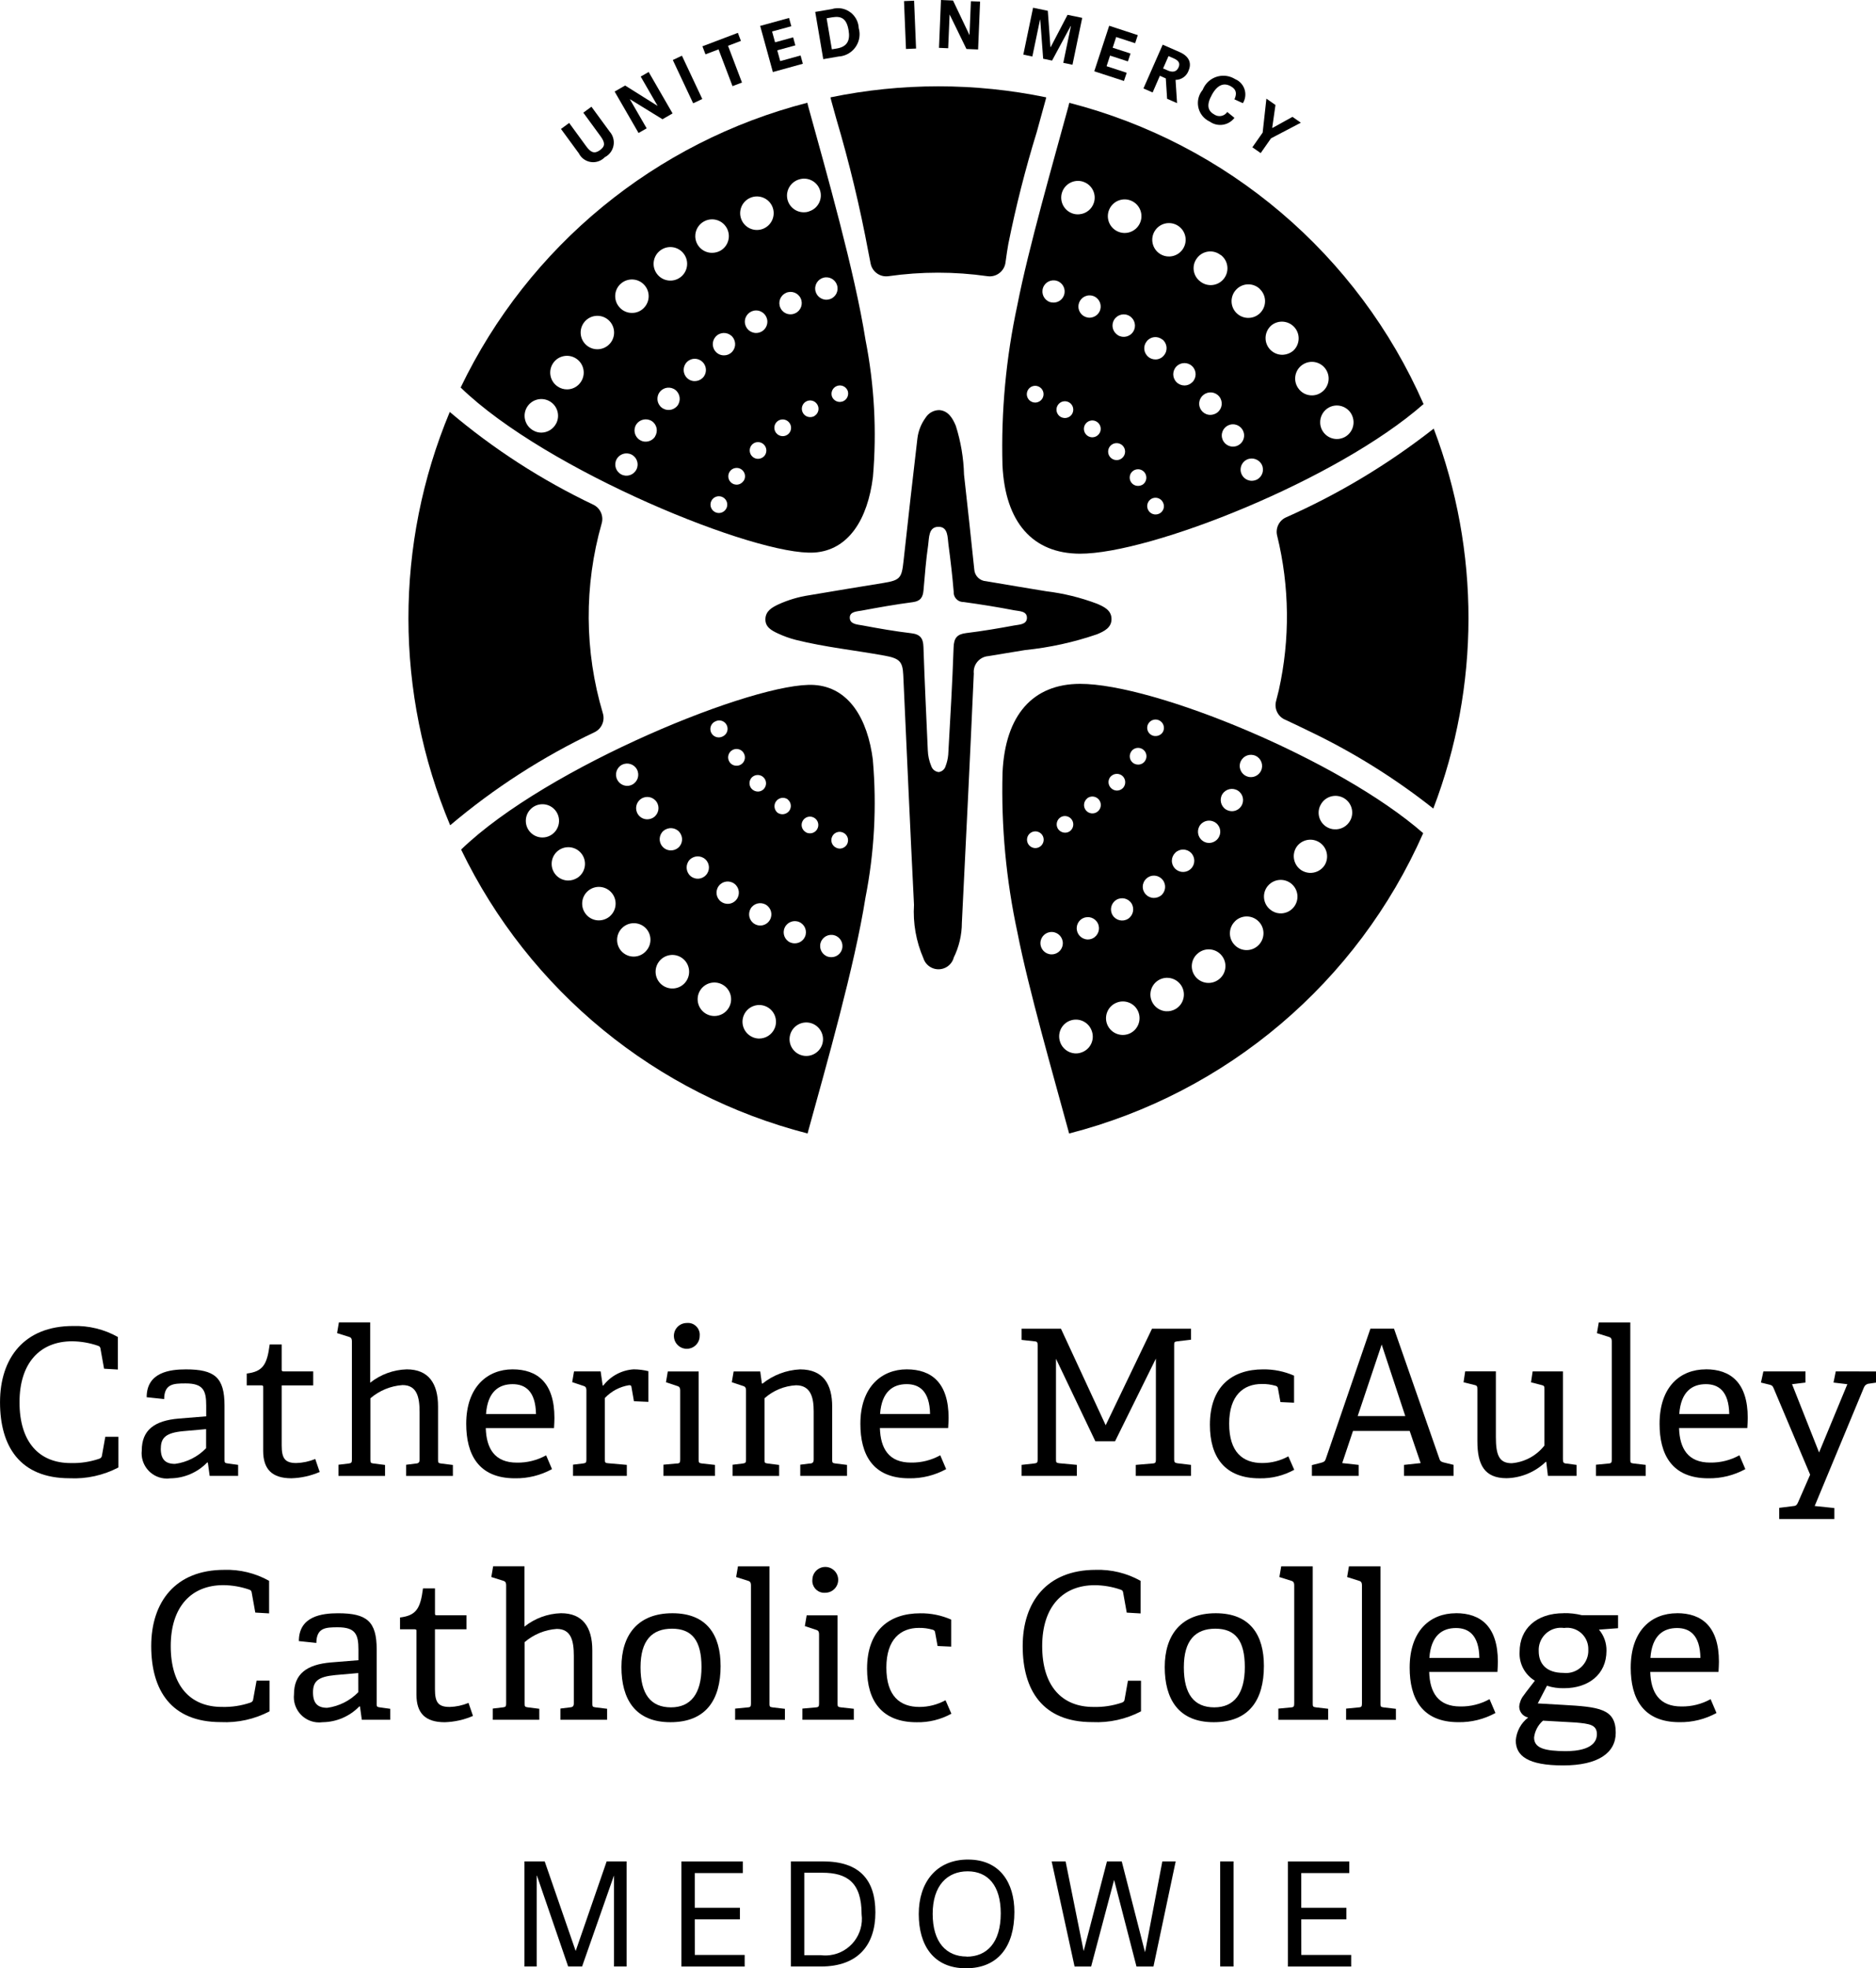 <?xml version="1.0" encoding="UTF-8"?><svg id="Layer_2" xmlns="http://www.w3.org/2000/svg" xmlns:xlink="http://www.w3.org/1999/xlink" viewBox="0 0 827.58 868.09"><defs><clipPath id="clippath"><rect width="827.58" height="868.09" style="fill:none;"/></clipPath></defs><g id="Layer_1-2"><g style="clip-path:url(#clippath);"><g id="Group_776"><path id="Path_1579" d="m471.38,46.72c-6.58,24.18-17.8,63.2-22.58,87.82-5,23.18-7.21,46.87-6.57,70.57,1.16,25.37,13.42,39.03,34.16,39.09,30.91.08,113.39-32.42,151.6-66-28.93-65.93-86.55-114.91-156.28-132.85-.11.45-.2.87-.35,1.39m-11.32,128.59c-.59,1.35-1.93,2.22-3.4,2.22-.49,0-.98-.1-1.42-.3-1.88-.79-2.76-2.96-1.96-4.84.79-1.88,2.96-2.76,4.84-1.96,1.88.79,2.76,2.96,1.96,4.84,0,.01-.01.03-.02.04m3.05-42.14c-2.54-.93-3.86-3.73-2.96-6.28.9-2.55,3.7-3.89,6.26-2.99s3.89,3.7,2.99,6.26c-.68,1.94-2.5,3.24-4.55,3.27-.59,0-1.17-.08-1.74-.25m9.84,49.39c-.68,1.11-1.9,1.78-3.2,1.77-.68-.02-1.34-.2-1.92-.54-1.74-1.08-2.28-3.36-1.2-5.1,1.08-1.74,3.36-2.28,5.1-1.2,1.73,1.07,2.27,3.33,1.22,5.07m11.81,8.9c-.7.86-1.75,1.36-2.85,1.38-.86,0-1.69-.3-2.36-.84-1.59-1.29-1.84-3.63-.55-5.22,1.29-1.59,3.63-1.84,5.22-.55,1.59,1.29,1.84,3.63.55,5.22,0,0,0,0,0,.01m10.42,10.39c-.67.66-1.57,1.04-2.51,1.04-2.07.04-3.78-1.6-3.82-3.67-.04-2.07,1.6-3.78,3.67-3.82,2.07-.04,3.78,1.6,3.82,3.67.02,1.05-.4,2.06-1.16,2.78m-3.65-60.9c1.45-2.32,4.51-3.03,6.83-1.57,2.32,1.45,3.03,4.51,1.57,6.83-1.45,2.32-4.51,3.03-6.83,1.57-.01,0-.02-.01-.03-.02v-.05c-2.29-1.44-2.98-4.46-1.54-6.75,0,0,0,0,0,0m12.66,72.67c-.65.42-1.4.64-2.17.64-2.03,0-3.67-1.65-3.66-3.68,0-2.03,1.65-3.67,3.68-3.66,1.19,0,2.3.58,2.99,1.55,1.17,1.67.8,3.96-.84,5.17m7.29,12.81c-1.82.94-4.05.23-4.98-1.59-.93-1.8-.24-4,1.54-4.96,1.79-.94,4.01-.25,4.95,1.54,0,.01.01.02.02.04.97,1.75.33,3.95-1.42,4.92-.04.02-.07.04-.11.06m25.58-44.58c-.86.64-1.9,1.01-2.98,1.06-2.72.08-4.99-2.07-5.06-4.79-.04-1.59.68-3.1,1.94-4.06,2.14-1.7,5.24-1.34,6.94.8s1.34,5.24-.8,6.94h0m6.95,15.11c-2.72.07-4.98-2.07-5.06-4.79s2.07-4.98,4.79-5.06c2.72-.07,4.98,2.07,5.06,4.79.05,1.74-.83,3.38-2.31,4.3-.74.48-1.61.74-2.49.75m10.35,14.58c-.63.29-1.31.46-2,.49-2.72.1-5-2.02-5.1-4.74-.07-1.95,1.02-3.76,2.78-4.61,2.47-1.15,5.4-.12,6.61,2.32,1.16,2.45.13,5.39-2.32,6.57m41.97-28.65c1.83,3.64.37,8.07-3.26,9.91-.01,0-.03.01-.04.02-.87.42-1.8.67-2.76.75-4.08.27-7.6-2.82-7.87-6.9-.19-2.97,1.4-5.76,4.06-7.1,3.64-1.81,8.06-.32,9.88,3.32m-21.61-22.15c3.42-2.22,7.99-1.24,10.21,2.18,2.22,3.42,1.24,7.99-2.18,10.21-1.03.7-2.23,1.11-3.47,1.19-2.69.21-5.27-1.07-6.72-3.35-2.24-3.41-1.29-7.98,2.12-10.21.01,0,.02-.01.03-.02m-13.74-17.37c3.22-2.5,7.86-1.92,10.37,1.3,2.4,3.09,1.97,7.52-.97,10.09-1.2.95-2.65,1.53-4.17,1.65-4.06.3-7.59-2.75-7.89-6.81-.17-2.39.82-4.72,2.68-6.24m-15.6-15.73c2.81-2.93,7.46-3.03,10.39-.22.01.01.02.02.03.03v.05c2.93,2.81,3.02,7.46.21,10.39-.01.01-.02.02-.03.03-1.26,1.32-2.96,2.11-4.77,2.23-4.06.31-7.6-2.73-7.91-6.79-.16-2.12.6-4.2,2.08-5.72m-17.28-13.9c2.44-3.21,7.02-3.83,10.23-1.39.03.02.06.05.09.07l.04-.05c3.29,2.42,3.99,7.05,1.56,10.34-2.42,3.29-7.05,3.99-10.34,1.56-.09-.07-.18-.14-.27-.21-3.21-2.44-3.83-7.02-1.39-10.22.03-.03.05-.07.08-.1m-2.14,54.78c-.88.92-2.09,1.44-3.36,1.46-1.34.02-2.63-.5-3.58-1.44-1.93-1.92-1.95-5.04-.03-6.98,1.92-1.93,5.04-1.95,6.98-.03,1.93,1.92,1.95,5.04.03,6.98,0,0-.02.02-.03.03m-16.58-66.67c2.13-3.47,6.66-4.55,10.13-2.42,3.47,2.13,4.55,6.66,2.42,10.13-2.12,3.46-6.65,4.55-10.12,2.43-3.47-2.13-4.56-6.66-2.44-10.14m-3.51,48.63c1.63-2.1,4.66-2.48,6.76-.85.04.03.08.06.11.09l.05-.05c2.11,1.71,2.44,4.81.73,6.92,0,0-.01.02-.02.03-.89,1.15-2.25,1.84-3.7,1.86-1.17.02-2.32-.36-3.23-1.1h.05c-2.1-1.64-2.48-4.67-.85-6.77.03-.04.06-.08.09-.12m-16.47-58.3c1.71-3.71,6.11-5.34,9.83-3.62,3.71,1.71,5.34,6.11,3.62,9.83h0c-1.71,3.71-6.11,5.34-9.83,3.62-3.71-1.71-5.34-6.11-3.62-9.83m-4.34,45.11c-.82,1.65-2.48,2.71-4.32,2.77-2.72.05-4.96-2.11-5.01-4.83-.05-2.72,2.11-4.96,4.83-5.01.77-.01,1.53.15,2.22.48,2.45,1.19,3.47,4.14,2.28,6.59m-7.23-57.19c3.87,1.27,5.98,5.43,4.71,9.3-.93,2.83-3.47,4.83-6.44,5.05-.98.09-1.96-.02-2.89-.33-3.87-1.28-5.97-5.46-4.7-9.33,1.28-3.87,5.46-5.97,9.33-4.7"/><path id="Path_1580" d="m359.16,243.7c15.16-.98,23.62-14.68,25.92-33.29,1.75-20.24.64-40.63-3.28-60.57-4.72-29.91-17.27-73.95-25.31-103.11-.15-.53-.24-.96-.34-1.41-67.01,17.25-122.98,63.21-152.93,125.59,37.83,36.73,130.63,74.42,155.94,72.78m14.7-71.6c.8,1.88-.05,4.05-1.92,4.88-.47.19-.97.29-1.48.3-1.48-.02-2.81-.9-3.4-2.26-.73-1.91.22-4.04,2.13-4.77,1.81-.69,3.84.13,4.66,1.88m-4.63-46.44c.88,2.55-.47,5.33-3.01,6.21-.01,0-.03,0-.04.01-.48.17-.97.26-1.48.28-2.72.08-5-2.06-5.08-4.79-.08-2.72,2.06-5,4.79-5.08,2.17-.06,4.12,1.29,4.82,3.35m-16.9-46.47c3.85-1.33,8.06.72,9.38,4.58,1.33,3.85-.72,8.06-4.58,9.38-.13.05-.27.09-.41.13v.05c-.65.2-1.33.29-2.01.29-4.08.08-7.45-3.17-7.52-7.25-.06-3.26,2.03-6.18,5.13-7.17m-29.06,69.55c1.68,2.14,1.31,5.23-.82,6.91-.82.66-1.84,1.04-2.89,1.05-1.58.07-3.09-.63-4.05-1.88-1.68-2.15-1.3-5.25.84-6.93,2.15-1.68,5.25-1.3,6.93.84h0m-12.84-51c3.53-2.05,8.06-.85,10.11,2.69,2.05,3.53.85,8.06-2.69,10.11-1.08.6-2.29.93-3.52.96-4.07.13-7.47-3.07-7.6-7.14-.08-2.72,1.34-5.26,3.69-6.62m-65.05,89.01c-1.24,2.42-3.7,3.98-6.42,4.05-1.23.03-2.44-.26-3.51-.86-3.63-1.87-5.05-6.32-3.19-9.94,1.87-3.63,6.32-5.05,9.94-3.19,3.63,1.87,5.05,6.32,3.19,9.94,0,0,0,0,0,.01m10.87-18.31c-1.33,2.02-3.57,3.25-5.99,3.28-1.52.03-3.02-.42-4.27-1.29-3.38-2.28-4.27-6.87-1.99-10.26,2.28-3.38,6.87-4.27,10.26-1.99,3.38,2.28,4.27,6.87,2,10.25m12.88-16.98c-2.65,3.09-7.31,3.45-10.4.8-3.09-2.65-3.45-7.31-.8-10.4,2.64-3.08,7.28-3.45,10.38-.82,3.1,2.65,3.48,7.31.83,10.42,0,0,0,0,0,0m4.59-26.21c2.97-2.79,7.64-2.64,10.43.34,2.79,2.97,2.64,7.64-.34,10.43h0c-1.32,1.26-3.06,1.97-4.88,1.98-2.09.06-4.1-.78-5.52-2.32-2.8-2.94-2.69-7.59.25-10.4.02-.02.04-.04.06-.05m7.03,81.83c-1.21,2.44-4.16,3.43-6.6,2.22-2.43-1.21-3.43-4.16-2.22-6.6h0c1.23-2.42,4.17-3.41,6.61-2.22,2.43,1.2,3.43,4.14,2.23,6.57,0,.01-.01.02-.02.03m8.24-14.54c-.9,1.39-2.44,2.24-4.09,2.26-.97.04-1.92-.24-2.73-.78-2.29-1.46-2.96-4.51-1.5-6.8,0,0,0-.01.01-.02,1.5-2.25,4.51-2.91,6.81-1.49,2.28,1.47,2.93,4.51,1.46,6.78,0,.01-.01.02-.02.03h.06Zm9.78-13.48v-.05c-1.71,2.12-4.81,2.44-6.93.73-2.12-1.71-2.44-4.81-.73-6.93,1.7-2.11,4.79-2.44,6.91-.75,2.1,1.74,2.43,4.83.75,6.98m1.38-56.74c-3.27,2.45-7.9,1.78-10.35-1.49-2.45-3.27-1.78-7.9,1.49-10.35,3.27-2.45,7.9-1.78,10.35,1.49,0,0,.01.01.02.02,2.43,3.27,1.76,7.89-1.51,10.33m9.8,44.39c-.9.88-2.1,1.39-3.36,1.41-1.34.05-2.65-.48-3.58-1.44-1.91-1.94-1.9-5.07.03-6.99,1.9-1.9,4.97-1.9,6.87,0,.03.03.05.05.08.08,1.91,1.93,1.9,5.03-.03,6.94,0,0,0,0,0,0m10.42,57.61c-.64,1.21-1.89,1.97-3.25,1.97-.62,0-1.22-.16-1.77-.44-1.78-.97-2.45-3.18-1.52-4.98.96-1.81,3.2-2.5,5.01-1.54,1.81.96,2.5,3.2,1.54,5.01h0m7.53-12.07v-.04c-.69.98-1.81,1.57-3,1.57-2.04-.02-3.68-1.7-3.65-3.74.02-2.04,1.7-3.68,3.74-3.65.76,0,1.49.25,2.11.69,1.66,1.19,2.04,3.49.85,5.15,0,0,0,.01-.01.02m9.11-11c-.72.72-1.69,1.13-2.7,1.13-.94,0-1.84-.37-2.51-1.03-1.46-1.41-1.52-3.72-.14-5.21,1.4-1.47,3.73-1.52,5.2-.11,0,0,0,0,.01.01,1.46,1.41,1.52,3.73.14,5.21m-.89-55.13c-.75.47-1.61.72-2.49.75-2.74.08-5.03-2.08-5.11-4.82-.08-2.74,2.08-5.03,4.82-5.11,2.74-.08,5.03,2.08,5.11,4.82.05,1.76-.84,3.42-2.33,4.36m.75-45.32c-3.73,1.67-8.1,0-9.77-3.73-1.67-3.73,0-8.1,3.73-9.77,3.72-1.66,8.09,0,9.76,3.71,1.67,3.73,0,8.11-3.72,9.78m10.65,90.8c-.66.52-1.48.8-2.32.79-1.11,0-2.16-.51-2.85-1.38-1.28-1.58-1.04-3.89.54-5.18,1.6-1.28,3.93-1.02,5.21.58s1.02,3.93-.58,5.21m3.25-53.45c-.63.31-1.31.48-2.01.49-1.95.05-3.74-1.07-4.55-2.84-1.16-2.45-.12-5.38,2.33-6.54.01,0,.02-.01.04-.02h-.05c2.46-1.19,5.41-.16,6.6,2.3,1.19,2.46.16,5.41-2.3,6.6-.02,0-.03.02-.05.02m3.39,44c-1.03-1.74-.46-3.99,1.28-5.03,1.74-1.03,3.99-.46,5.03,1.28h0c1.05,1.71.52,3.95-1.19,5-.01,0-.03.02-.04.02v.05c-.59.33-1.25.5-1.93.49-1.3,0-2.5-.7-3.15-1.82"/><path id="Path_1581" d="m266.77,69.35c3.59-1.81,5.03-6.18,3.22-9.77-.3-.59-.67-1.13-1.11-1.62l-7.97-10.89-3.59,2.62,7.59,10.38c2.03,2.78,2.16,4.41-.22,6.14-2.5,1.82-4.13.99-6.08-1.67l-7.53-10.31-3.61,2.64,7.9,10.79c1.76,3.48,6.01,4.87,9.49,3.11.72-.36,1.37-.85,1.92-1.43"/><path id="Path_1582" d="m285.27,56.6l-7.45-12.89,14.43,8.88,4.45-2.57-10.55-18.27-3.51,2.02,7.47,12.95-14.34-9-4.63,2.66,10.55,18.27,3.57-2.04Z"/><rect id="Rectangle_344" x="301.08" y="24.5" width="4.45" height="21.1" transform="translate(13.91 132.39) rotate(-25.18)"/><path id="Path_1583" d="m316.98,21.78l6.16,16.21,4.18-1.58-6.16-16.21,5.69-2.16-1.35-3.55-15.63,5.93,1.34,3.54,5.77-2.18Z"/><path id="Path_1584" d="m354.17,28.12l-1-3.65-8.98,2.48-1.31-4.75,7.98-2.19-.97-3.54-7.98,2.19-1.31-4.77,8.48-2.32-1-3.65-12.74,3.51,5.6,20.35,13.23-3.66Z"/><path id="Path_1585" d="m369.93,24.93c5.43-.32,9.57-4.98,9.25-10.4-.04-.72-.16-1.43-.36-2.13-.22-5.07-4.51-9.01-9.58-8.79-.8.03-1.6.17-2.37.42l-7.24,1.22,3.54,20.84,6.76-1.16Zm-2.82-17.29c4.11-.69,6.37.58,7.24,5.74.74,4.31-.47,7.21-5.21,8.02l-2.17.36-2.32-13.7,2.45-.42Z"/><rect id="Rectangle_345" x="399.23" y=".36" width="4.45" height="21.13" transform="translate(-.11 16.57) rotate(-2.36)"/><path id="Path_1586" d="m418.91,6.37l7.43,15.24,5.14.21.87-21.11-4.05-.17-.61,14.96-7.27-15.27-5.32-.23-.87,21.11,4.05.17.63-14.91Z"/><path id="Path_1587" d="m458.78,8.68h.11l1.29,17.22,3.93.82,8.2-15.22h.12l-3.37,16.21,4.05.85,4.3-20.68-6.47-1.34-7.43,14.22h-.12l-1.16-16-6.5-1.35-4.3,20.68,3.98.83,3.38-16.22Z"/><path id="Path_1588" d="m497.02,32.09l-8.86-2.89,1.53-4.68,7.87,2.56,1.16-3.47-7.87-2.56,1.54-4.72,8.37,2.73,1.16-3.57-12.61-4.13-6.58,20.08,13.09,4.27,1.21-3.61Z"/><path id="Path_1589" d="m511.66,33.42l2.62,1.16.58,8.99,4.39,1.92-.67-10.25c2.57-.02,4.86-1.64,5.74-4.05,1.25-2.85.8-6.14-3.95-8.22l-7.46-3.27-8.49,19.31,4.05,1.77,3.2-7.36Zm3.81-8.68l2.25.98c2.18.95,3.01,2.14,2.2,3.98-.96,2.19-2.84,2.22-4.74,1.4l-2.09-.91,2.39-5.45Z"/><path id="Path_1590" d="m533.73,53.67c3.48,2.44,8.26,1.69,10.83-1.69l-3.16-2.59c-1.27,1.89-3.83,2.39-5.72,1.12-.02-.02-.05-.03-.07-.05-2.89-1.62-3.47-4.27-.93-8.78,2.45-4.37,5.3-5.3,8.27-3.63,2.32,1.31,2.85,3.02,1.61,5.76l3.72,1.7c2.13-3.45,1.05-7.97-2.4-10.1-.34-.21-.7-.39-1.07-.55-4.6-2.84-10.63-1.41-13.47,3.19-.31.5-.57,1.03-.79,1.58-3.21,3.83-2.71,9.53,1.12,12.74.62.52,1.32.96,2.06,1.3"/><path id="Path_1591" d="m560.71,61l13.14-6.88-3.69-2.58-8.81,4.88-.12-.08,1.43-10.04-4-2.79-1.65,14.97-4.54,6.48,3.67,2.56,4.57-6.53Z"/><path id="Path_1592" d="m45,641.77c0,.76-.52,1.42-1.26,1.61-4.04,1.37-8.29,2.01-12.55,1.89-13.99,0-22.58-9.33-22.58-26.81s9.15-26.9,23.22-26.9c3.88.04,7.72.71,11.39,1.97.89.27,1.08.81,1.16,1.62l1.53,8.51,6.09.36v-14.36c-6.04-3.39-12.89-5.06-19.81-4.84C10.68,584.82.01,598.98.01,618.44s8.79,33.53,30.69,33.53c7.47.36,14.89-1.28,21.52-4.75v-13.54h-5.77l-1.44,8.09Z"/><path id="Path_1593" d="m91.42,645l.27.08.8,5.83h12.56v-4.84l-4.57-.63c-1.34-.18-1.44-.36-1.44-1.79v-23.74c0-12.37-4.3-15.96-17.03-15.96-7.08,0-17.31,1.26-17.31,12.28l7.71.81c.09-6.72,4.05-6.9,9.51-6.9,7.8,0,9.05,3.22,9.05,9.77v4.75l-12.11.98c-10.76.9-16.32,5.11-16.32,14.08-.67,6.14,3.76,11.65,9.9,12.32.91.1,1.83.09,2.74-.04,6.12-.07,11.96-2.59,16.21-6.99m-20.44-6.18c0-4.67,2.15-6.91,9.84-7.63l10.13-.9v8.42c-3.66,3.78-8.5,6.22-13.72,6.91-4.22,0-6.28-1.97-6.28-6.81"/><path id="Path_1594" d="m139.07,643.47c-2.65,1.1-5.48,1.7-8.34,1.79-5.11,0-6.46-2.15-6.46-7.8v-26.45h13.9v-6.18h-13.18c-.72,0-.72-.36-.72-.89v-10.97h-5.3c-1.16,9.14-3.14,11.92-10.13,12.82v5.21h6.54c.72,0,.72.36.72.9v27.97c0,8.07,3.86,12.11,12.47,12.11,4.29-.13,8.52-1.07,12.46-2.78l-1.96-5.73Z"/><path id="Path_1595" d="m155.24,591.57v52.11c0,1.35-.18,1.62-1.43,1.79l-4.48.54v4.93h20.53v-4.84l-5.02-.63c-1.34-.18-1.44-.36-1.44-1.79v-26.98c3.97-3.41,8.94-5.46,14.17-5.82,6.37,0,7.53,5.29,7.53,11.92v20.89c0,1.26-.45,1.71-1.62,1.79l-4.31.54v4.93h20.62v-4.84l-5.11-.63c-1.34-.18-1.44-.36-1.44-1.79v-23.43c0-10.13-4.21-16.32-13.8-16.32-5.87.17-11.53,2.23-16.13,5.89v-26.63h-13.8l-.81,4.75,5.38,1.7c.9.27,1.16.9,1.16,1.89"/><path id="Path_1596" d="m243.52,647.96l-2.6-6.1c-3.95,2.18-8.4,3.3-12.91,3.22-9.77,0-13.45-6.18-13.72-15.24h30.11c.09-1.52.18-3.31.18-4.48,0-15.51-7.53-21.42-18.47-21.42s-20.44,7.62-20.44,24.02c0,13.36,5.29,24.03,21.52,24.03,5.7.09,11.33-1.31,16.32-4.05m-17.37-37.47c5.47,0,10.13,2.96,10.31,13.17h-22.05c.72-9.95,5.74-13.17,11.74-13.17"/><path id="Path_1597" d="m277.51,610.93c.8,0,.99.18,1.07.9l1.08,6.18,6.37.27v-13.54c-2.12-.52-4.28-.79-6.46-.81-5.31.33-10.21,2.95-13.44,7.17l-.27-.09-.89-6.18h-11.74l-.81,4.75,5.11,1.71c.89.27,1.16.9,1.16,1.88v30.48c0,1.35-.18,1.62-1.43,1.79l-4.48.54v4.93h23.74v-4.84l-8.25-.72c-1.34-.08-1.44-.35-1.44-1.79v-26.98c2.83-3.01,6.59-5,10.67-5.65"/><path id="Path_1598" d="m308.66,589.15c.28-2.84-1.79-5.38-4.63-5.66-.37-.04-.74-.03-1.11,0-3.14.03-5.67,2.59-5.64,5.74.03,3.14,2.59,5.67,5.74,5.64,3.14-.03,5.67-2.59,5.64-5.73"/><path id="Path_1599" d="m298.6,645.45l-5.92.54v4.93h22.71v-4.84l-5.74-.63c-1.34-.18-1.44-.36-1.44-1.79v-38.79h-13.62l-.8,4.75,5.11,1.71c.89.27,1.16.89,1.16,1.88v30.48c0,1.35-.17,1.7-1.43,1.79"/><path id="Path_1600" d="m357.34,645.45l-4.31.54v4.93h20.62v-4.84l-5.11-.63c-1.34-.18-1.43-.36-1.43-1.79v-23.3c0-9.77-3.86-16.41-14.17-16.41-6.05.29-11.86,2.49-16.58,6.28l-.27-.08-.72-5.29h-11.73l-.81,4.75,5.11,1.71c.9.27,1.16.89,1.16,1.88v30.48c0,1.35-.17,1.62-1.43,1.79l-4.49.54v4.93h20.53v-4.84l-5.02-.63c-1.35-.18-1.44-.36-1.44-1.79v-26.98c3.84-3.44,8.75-5.46,13.9-5.74,6.64,0,7.8,5.65,7.8,11.48v21.25c0,1.26-.45,1.7-1.62,1.79"/><path id="Path_1601" d="m418.46,625.36c0-15.51-7.53-21.42-18.47-21.42s-20.44,7.62-20.44,24.02c0,13.36,5.29,24.03,21.52,24.03,5.7.09,11.32-1.31,16.32-4.05l-2.6-6.1c-3.95,2.18-8.4,3.3-12.91,3.22-9.78,0-13.45-6.18-13.72-15.24h30.11c.09-1.52.19-3.32.19-4.48m-30.22-1.71c.71-9.95,5.74-13.17,11.74-13.17,5.47,0,10.13,2.95,10.31,13.17h-22.05Z"/><path id="Path_1602" d="m475.08,646.07l-7.8-.72c-1.35-.18-1.44-.35-1.44-1.79v-44.29l17.37,36.4h8.68l18.02-36.48v44.47c0,1.35-.18,1.71-1.44,1.79l-7.44.63v4.84h24.38v-4.84l-6.01-.72c-1.16-.18-1.43-.54-1.43-1.71v-50.37c0-1.35.09-1.53,1.43-1.71l6.01-.71v-4.85h-17.21l-20.44,42.58-19.73-42.58h-17.37v4.93l5.65.63c1.26.09,1.44.45,1.44,1.79v50.29c0,1.35-.19,1.62-1.44,1.79l-5.65.63v4.84h24.38l.02-4.85Z"/><path id="Path_1603" d="m556.61,610.39c2.06-.04,4.12.24,6.1.81.61.11,1.06.64,1.07,1.26l1.08,5.92,6,.27v-11.93c-4.29-1.88-8.94-2.83-13.63-2.77-13.62,0-23.49,7.44-23.49,24.47,0,14.16,6.54,23.58,21.87,23.58,5.35.12,10.64-1.18,15.33-3.77l-2.6-5.92c-3.52,1.93-7.46,2.94-11.48,2.95-8.68,0-14.62-4.84-14.62-17.37s6.37-17.49,14.35-17.49"/><path id="Path_1604" d="m619.37,650.91h21.87v-4.84l-4.05-.99c-1.08-.27-1.79-.45-2.15-1.52l-20.08-57.56h-10.42l-19.7,57.48c-.36,1.08-.8,1.34-2.24,1.71l-3.86.98v4.75h20.62v-4.84l-7.25-.8,4.75-14.17h25.01l4.84,14.17-7.35.8.02,4.82Zm-20.44-26.36l10.58-31.56,10.42,31.56h-21Z"/><path id="Path_1605" d="m682.13,644.82l.72,6.1h12.63v-4.84l-4.75-.63c-.99-.09-1.26-.54-1.26-1.89v-38.73h-13.36l-.72,4.83,4.48,1.16c1.35.27,1.44.54,1.44,1.97v24.75c-3.51,4.49-8.74,7.32-14.43,7.8-5.65,0-6.99-3.77-6.99-11.58v-28.95h-13.54l-.72,4.83,4.66,1.16c1.34.27,1.44.63,1.44,2.06v22.77c0,10.31,3.05,16.32,12.91,16.32,6.48-.16,12.65-2.76,17.3-7.27l.18.12Z"/><path id="Path_1606" d="m726.01,646.08l-5.38-.63c-1.34-.17-1.44-.36-1.44-1.79v-60.43h-13.9l-.81,4.75,5.38,1.7c.89.27,1.16.9,1.16,1.89v52.11c0,1.35-.18,1.71-1.43,1.79l-5.56.54v4.93h21.97v-4.86Z"/><path id="Path_1607" d="m752.54,603.94c-11.3,0-20.44,7.62-20.44,24.02,0,13.36,5.29,24.03,21.52,24.03,5.7.09,11.32-1.31,16.32-4.05l-2.61-6.1c-3.95,2.18-8.4,3.3-12.91,3.22-9.78,0-13.45-6.18-13.72-15.24h30.11c.09-1.52.19-3.32.19-4.48,0-15.51-7.53-21.42-18.47-21.42m-11.74,19.72c.72-9.95,5.74-13.17,11.74-13.17,5.47,0,10.13,2.95,10.31,13.17h-22.05Z"/><path id="Path_1608" d="m809.83,604.84l-.99,4.93,6.1.72-12.47,30.11-11.92-30.11,5.92-.72v-4.93h-18.56l-1.08,4.93,3.67.9c1.08.27,1.44.45,1.89,1.52l16.14,38.21-5.21,11.92c-.54,1.26-.9,1.79-1.97,1.89l-6.46.81v4.93h24.32v-4.84l-8.68-.9,21.79-52.44c.4-.89,1.26-1.48,2.24-1.53l3.05-.45v-4.93l-17.78-.02Z"/><path id="Path_1609" d="m111.71,749.32c0,.76-.52,1.42-1.26,1.61-4.04,1.37-8.29,2.01-12.55,1.89-13.99,0-22.58-9.33-22.58-26.81s9.15-26.9,23.22-26.9c3.88.04,7.72.7,11.39,1.97.89.27,1.07.81,1.16,1.62l1.53,8.51,6.09.36v-14.36c-6.04-3.39-12.89-5.06-19.81-4.84-21.52,0-32.19,14.16-32.19,33.62s8.78,33.53,30.69,33.53c7.47.36,14.89-1.28,21.52-4.75v-13.54h-5.74l-1.47,8.09Z"/><path id="Path_1610" d="m166.17,751.21v-23.74c0-12.37-4.31-15.96-17.03-15.96-7.08,0-17.3,1.26-17.3,12.28l7.71.81c.09-6.72,4.05-6.9,9.51-6.9,7.8,0,9.06,3.22,9.06,9.77v4.75l-12.11.98c-10.76.9-16.32,5.11-16.32,14.08-.67,6.14,3.76,11.65,9.9,12.32.91.1,1.83.09,2.74-.04,6.12-.07,11.96-2.59,16.21-6.99l.27.09.8,5.83h12.55v-4.84l-4.57-.63c-1.34-.17-1.44-.36-1.44-1.79m-8.07-4.93c-3.66,3.78-8.5,6.21-13.72,6.91-4.22,0-6.28-1.97-6.28-6.81s2.15-6.91,9.84-7.63l10.13-.89.02,8.41Z"/><path id="Path_1611" d="m198.33,752.83c-5.11,0-6.45-2.15-6.45-7.8v-26.45h13.9v-6.18h-13.18c-.71,0-.71-.36-.71-.9v-10.94h-5.29c-1.16,9.14-3.13,11.92-10.13,12.82v5.21h6.54c.71,0,.71.35.71.9v27.97c0,8.07,3.86,12.11,12.47,12.11,4.29-.13,8.52-1.07,12.46-2.78l-1.97-5.74c-2.65,1.1-5.48,1.7-8.34,1.79"/><path id="Path_1612" d="m221.86,753.01l-4.49.54v4.93h20.53v-4.84l-5.02-.63c-1.35-.18-1.44-.36-1.44-1.79v-26.98c3.98-3.41,8.94-5.45,14.17-5.82,6.37,0,7.53,5.29,7.53,11.92v20.88c0,1.26-.45,1.7-1.62,1.79l-4.31.54v4.93h20.62v-4.84l-5.11-.63c-1.34-.18-1.43-.36-1.43-1.79v-23.41c0-10.13-4.21-16.32-13.8-16.32-5.88.17-11.54,2.25-16.14,5.92v-26.63h-13.8l-.81,4.75,5.38,1.7c.9.27,1.16.9,1.16,1.89v52.11c0,1.35-.17,1.62-1.43,1.79"/><path id="Path_1613" d="m317.88,734.72c0-13.45-5.92-23.22-21.25-23.22s-22.49,9.68-22.49,23.74,6.01,24.32,21.61,24.32,22.14-9.78,22.14-24.84m-21.89,18.29c-8.87,0-13.44-5.74-13.44-17.66s5.11-17.03,13.9-17.03,13,5.21,13,16.94-4.75,17.75-13.45,17.75"/><path id="Path_1614" d="m339.45,751.21v-60.42h-13.9l-.81,4.75,5.38,1.7c.89.27,1.16.9,1.16,1.89v52.11c0,1.35-.18,1.71-1.43,1.79l-5.56.54v4.93h21.97v-4.84l-5.38-.63c-1.34-.18-1.44-.36-1.44-1.79"/><path id="Path_1615" d="m358.37,696.71c-.28,2.89,1.83,5.46,4.72,5.75.37.04.74.03,1.11,0,3.14-.07,5.63-2.68,5.56-5.82-.07-3.14-2.68-5.63-5.82-5.56-3.07.07-5.53,2.57-5.56,5.64"/><path id="Path_1616" d="m376.66,753.64l-5.74-.63c-1.34-.18-1.44-.36-1.44-1.8v-38.79h-13.62l-.81,4.75,5.11,1.7c.89.27,1.16.9,1.16,1.88v30.48c0,1.35-.18,1.71-1.44,1.8l-5.91.53v4.93h22.68v-4.85Z"/><path id="Path_1617" d="m417.11,749.87c-3.52,1.93-7.46,2.95-11.48,2.96-8.68,0-14.62-4.84-14.62-17.37s6.37-17.49,14.35-17.49c2.06-.04,4.12.24,6.1.81.61.11,1.05.64,1.07,1.26l1.08,5.92,6,.27v-11.92c-4.29-1.89-8.94-2.84-13.63-2.78-13.63,0-23.48,7.44-23.48,24.47,0,14.17,6.54,23.58,21.87,23.58,5.35.12,10.64-1.18,15.33-3.77l-2.59-5.94Z"/><path id="Path_1618" d="m503.34,754.8v-13.54h-5.76l-1.44,8.07c0,.76-.52,1.42-1.26,1.61-4.04,1.37-8.29,2.01-12.55,1.89-13.98,0-22.58-9.33-22.58-26.81s9.15-26.89,23.22-26.89c3.88.04,7.72.7,11.39,1.97.89.27,1.07.81,1.16,1.62l1.53,8.51,6.1.36v-14.38c-6.04-3.39-12.89-5.06-19.81-4.84-21.52,0-32.19,14.16-32.19,33.62s8.79,33.53,30.69,33.53c7.47.36,14.89-1.29,21.52-4.75"/><path id="Path_1619" d="m536.31,711.5c-15.33,0-22.5,9.68-22.5,23.74s6.01,24.32,21.61,24.32,22.14-9.78,22.14-24.84c0-13.45-5.92-23.22-21.25-23.22m-.63,41.51c-8.87,0-13.44-5.74-13.44-17.66s5.11-17.03,13.9-17.03,13,5.21,13,16.94-4.75,17.75-13.45,17.75"/><path id="Path_1620" d="m585.92,753.64l-5.38-.63c-1.34-.18-1.44-.36-1.44-1.8v-60.42h-13.9l-.81,4.75,5.38,1.7c.89.27,1.16.9,1.16,1.89v52.11c0,1.35-.18,1.71-1.44,1.8l-5.56.53v4.93h21.97v-4.86Z"/><path id="Path_1621" d="m608.98,751.21v-60.42h-13.9l-.81,4.75,5.38,1.7c.89.27,1.16.9,1.16,1.89v52.11c0,1.35-.18,1.71-1.43,1.79l-5.56.54v4.93h21.97v-4.84l-5.38-.63c-1.34-.18-1.44-.36-1.44-1.79"/><path id="Path_1622" d="m642.3,711.5c-11.3,0-20.44,7.62-20.44,24.02,0,13.36,5.29,24.03,21.52,24.03,5.7.09,11.32-1.31,16.32-4.05l-2.6-6.1c-3.95,2.18-8.4,3.3-12.91,3.22-9.78,0-13.45-6.18-13.72-15.24h30.11c.09-1.52.19-3.32.19-4.48,0-15.51-7.53-21.42-18.47-21.42m-11.75,19.72c.72-9.95,5.74-13.17,11.75-13.17,5.47,0,10.13,2.95,10.31,13.17h-22.06Z"/><path id="Path_1623" d="m689.82,711.49c-12.19,0-19.46,6.99-19.46,17.03-.31,5.17,2.29,10.08,6.73,12.74-1.62,2.15-3.47,4.39-4.93,6.46-1.13,1.41-1.81,3.13-1.97,4.93,0,2.35,1.65,4.37,3.95,4.84-3.18,2.44-5.17,6.13-5.47,10.13,0,6.82,5.37,11,20.88,11s23.22-5.56,23.22-14.43c0-10.58-7.27-11.38-23.4-12.28l-11-.63,4.05-7.8c2.46.79,5.04,1.16,7.62,1.08,10.49,0,18.64-5.92,18.64-16.5.07-3.41-1.11-6.73-3.31-9.33l8.42-.63v-5.74h-15.96c-2.61-.65-5.29-.95-7.98-.9m-9.15,47.42l14.43.81c5.82.54,9.32.9,9.32,5.11,0,6.81-9.14,7.53-13.9,7.53-8.78-.09-13.81-1.16-13.81-6.01.34-2.88,1.75-5.54,3.94-7.44m19.99-31.2c.19,5.43-4.05,9.99-9.49,10.19-.48.02-.97,0-1.45-.06-7.89,0-10.94-4.3-10.94-9.59-.29-5.41,3.87-10.03,9.27-10.31.65-.03,1.29,0,1.93.09,5.11-.73,9.85,2.81,10.58,7.92.08.58.11,1.17.09,1.76"/><path id="Path_1624" d="m739.82,711.5c-11.3,0-20.44,7.62-20.44,24.02,0,13.36,5.29,24.03,21.52,24.03,5.7.09,11.32-1.31,16.32-4.05l-2.6-6.1c-3.95,2.18-8.4,3.3-12.91,3.22-9.78,0-13.45-6.18-13.72-15.24h30.11c.09-1.52.19-3.32.19-4.48,0-15.51-7.53-21.42-18.47-21.42m-11.75,19.72c.71-9.95,5.74-13.17,11.75-13.17,5.47,0,10.13,2.95,10.31,13.17h-22.06Z"/><path id="Path_1625" d="m254,860.4h-.07l-13.64-39.44h-8.96v46.35h5.44v-40.08h.1l13.77,40.08h6.14l14.02-40.01h.06v40.01h5.57v-46.35h-8.81l-13.64,39.44Z"/><path id="Path_1626" d="m306.49,846.51h19.91v-5.12h-19.91v-15.3h21.19v-5.12h-27.08v46.35h27.91v-5.12h-22l-.02-15.68Z"/><path id="Path_1627" d="m363.16,820.96h-14.28v46.35h13.22c16.58,0,24.07-9.66,24.07-23.88s-6.92-22.47-22.99-22.47m-1.02,41.36h-7.36v-36.37h7.87c11,0,17.42,4.23,17.42,18.31,1.13,8.84-5.12,16.92-13.95,18.05-1.33.17-2.67.17-3.99.01"/><path id="Path_1628" d="m427.07,820.13c-14.15,0-21.77,10.24-21.77,24.01s6.47,23.95,20.81,23.95,21.38-9.8,21.38-24.84c0-12.87-6.4-23.11-20.43-23.11m-.64,42.77c-8.96,0-14.98-6.28-14.98-18.82s6.47-18.76,15.43-18.76,14.6,6.28,14.6,18.53c0,13.13-6.28,19.11-15.05,19.11"/><path id="Path_1629" d="m505.16,860.92h-.07l-10.24-39.95h-6.53l-10.24,39.44h-.06l-7.94-39.44h-6.15l10.11,46.35h7.3l10.11-38.09h.06l9.84,38.09h7.49l9.8-46.35h-5.89l-7.6,39.95Z"/><rect id="Rectangle_346" x="538.27" y="820.96" width="5.89" height="46.35"/><path id="Path_1630" d="m574.04,846.51h19.91v-5.12h-19.91v-15.3h21.19v-5.12h-27.08v46.35h27.91v-5.12h-22l-.02-15.68Z"/><path id="Path_1631" d="m471.6,499.93c69.63-17.87,127.21-66.7,156.23-132.47-37.06-32.42-118.69-65.93-151.41-65.85-20.76.05-33,13.72-34.16,39.08-.64,23.7,1.57,47.4,6.57,70.57,4.79,24.62,16.01,63.64,22.58,87.82.09.32.14.58.21.85m110.89-144.82c1.81-3.66,6.24-5.15,9.9-3.34,3.66,1.81,5.15,6.24,3.34,9.9-1.35,2.72-4.22,4.34-7.25,4.08-.96-.06-1.9-.32-2.76-.76-3.62-1.82-5.08-6.23-3.26-9.85,0-.01.01-.02.02-.03h0Zm-10.57,18.45c2.3-3.37,6.9-4.24,10.27-1.94,3.27,2.23,4.2,6.65,2.11,10.01-1.49,2.26-4.08,3.53-6.78,3.33-1.23-.1-2.43-.5-3.47-1.16-3.41-2.25-4.36-6.82-2.13-10.24m-12.64,17.16c2.62-3.13,7.27-3.55,10.41-.94,3.13,2.62,3.55,7.27.94,10.41-1.53,1.84-3.86,2.82-6.25,2.63-1.52-.11-2.96-.71-4.12-1.71-3.14-2.57-3.61-7.2-1.03-10.35.02-.02.04-.05.06-.07m-4.26,26.29c-1.52,1.46-3.59,2.2-5.69,2.03-1.8-.13-3.48-.93-4.72-2.24-2.83-2.91-2.77-7.56.14-10.4,0,0,.02-.02.02-.02v-.04c2.92-2.86,7.6-2.81,10.46.11,2.86,2.92,2.81,7.6-.11,10.46-.03.03-.07.07-.1.1m-7.65-81.31c1.19-2.45,4.14-3.47,6.59-2.28,2.45,1.19,3.47,4.14,2.28,6.59-.87,1.75-2.68,2.83-4.63,2.76-2.72-.1-4.85-2.38-4.75-5.1.02-.68.19-1.35.49-1.97m-8.11,14.54c1.47-2.28,4.5-2.96,6.8-1.52,2.29,1.44,2.98,4.46,1.55,6.75,0,.01-.02.03-.03.04-.92,1.48-2.57,2.35-4.31,2.28-.88-.04-1.74-.3-2.5-.76-2.28-1.47-2.96-4.5-1.52-6.8m-9.72,13.55c1.72-2.12,4.83-2.44,6.95-.72,2.1,1.68,2.43,4.75.75,6.85,0,0-.01.02-.02.03-.97,1.2-2.45,1.89-4,1.85-1.06-.02-2.08-.4-2.89-1.07-2.13-1.69-2.49-4.8-.8-6.93,0,0,0-.01.01-.02m-.9,56.55c3.2-2.52,7.84-1.98,10.36,1.22,2.52,3.2,1.98,7.84-1.22,10.36-.05.04-.11.09-.17.13-3.23,2.45-7.83,1.85-10.32-1.34-2.49-3.2-1.92-7.82,1.28-10.31.02-.02.05-.04.07-.05m-10.21-44.18c1.93-1.92,5.06-1.91,6.98.02,1.92,1.93,1.91,5.06-.02,6.98-.97.96-2.29,1.48-3.66,1.43-2.71-.07-4.85-2.32-4.78-5.03.03-1.28.57-2.5,1.49-3.4m2.76,58.7c2.1,3.5.97,8.04-2.52,10.14-1.31.79-2.84,1.15-4.37,1.04-4.07-.32-7.12-3.88-6.8-7.95.18-2.36,1.49-4.5,3.51-5.73,3.5-2.12,8.06-.99,10.18,2.51,0,0,0,0,0,0m-14.68-115.58c.99-1.79,3.23-2.44,5.02-1.45,1.72.95,2.4,3.09,1.54,4.86-.65,1.22-1.92,1.97-3.3,1.96-.6.02-1.2-.11-1.74-.39-1.79-.92-2.49-3.12-1.57-4.91.01-.02.02-.05.04-.07m6.37,68.78c1.71,2.11,1.39,5.2-.71,6.92-.01.01-.03.02-.04.03-.93.7-2.07,1.06-3.23,1.04-2.71-.07-4.86-2.33-4.79-5.04.07-2.71,2.33-4.86,5.04-4.79,1.46.04,2.83.72,3.73,1.87m-13.83-56.67c1.18-1.66,3.49-2.05,5.15-.86,1.66,1.18,2.05,3.49.86,5.15h0c-.68.98-1.81,1.55-3,1.53-2.02.02-3.67-1.59-3.69-3.61,0-.78.23-1.54.69-2.18m-1.48,73.84c-2.31,1.42-5.34.7-6.76-1.61s-.7-5.34,1.61-6.76c2.3-1.41,5.31-.71,6.74,1.58,1.41,2.32.7,5.35-1.59,6.8m-7.58-62.81c1.41-1.49,3.77-1.56,5.26-.15,1.43,1.42,1.5,3.71.15,5.21-.71.74-1.69,1.16-2.71,1.16-.94-.02-1.83-.39-2.51-1.04-1.49-1.37-1.59-3.69-.22-5.19,0,0,.02-.02.02-.02m2.25,99.93c3.68-1.71,8.05-.12,9.76,3.55.01.02.02.05.03.07,1.68,3.71.07,8.08-3.62,9.8-3.72,1.7-8.12.08-9.84-3.63-1.69-3.71-.06-8.08,3.64-9.78.01,0,.02-.01.03-.02m-12.7-90.22c1.6-1.29,3.94-1.05,5.24.55,1.29,1.6,1.05,3.94-.55,5.24h0c-1.59,1.29-3.92,1.05-5.21-.54-1.27-1.59-1.03-3.91.54-5.21m-1.82,52.81c2.44-1.18,5.38-.17,6.56,2.27,0,.01.01.03.02.04,1.16,2.46.13,5.39-2.32,6.58-.71.33-1.49.49-2.28.47-2.73-.11-4.85-2.4-4.74-5.13.07-1.81,1.13-3.44,2.76-4.24m-9.8-44.58c1.77-1.01,4.03-.39,5.04,1.38.97,1.7.45,3.86-1.19,4.93-.58.36-1.25.55-1.93.54-1.3,0-2.5-.67-3.2-1.77-1.04-1.75-.47-4.02,1.28-5.07m-11.18,13.64c-1.47,0-2.81-.87-3.4-2.22-.82-1.86.03-4.03,1.89-4.85s4.03.03,4.85,1.89h0c.81,1.88-.05,4.06-1.92,4.88-.45.2-.94.3-1.43.3m8.83,46.59c-.57.22-1.17.31-1.78.29-2.73-.06-4.89-2.32-4.83-5.05.06-2.73,2.32-4.89,5.05-4.83,2.73.06,4.89,2.32,4.83,5.05-.04,2.04-1.34,3.85-3.27,4.54m2.07,38.89c-1.35-3.85.68-8.07,4.53-9.42,3.85-1.35,8.07.68,9.42,4.53.03.09.06.17.09.26,1.28,3.85-.81,8.02-4.66,9.3-.02,0-.04.01-.06.02-.91.32-1.88.45-2.85.38-2.98-.23-5.52-2.22-6.48-5.04"/><path id="Path_1632" d="m385.09,335.38c-2.32-18.6-10.75-32.3-25.92-33.28-25.27-1.64-117.78,35.9-155.75,72.59,30.01,62.22,85.94,108.04,152.85,125.22.07-.29.12-.53.21-.86,8.03-29.15,20.59-73.19,25.3-103.09,3.93-19.94,5.04-40.33,3.28-60.58m-30.91,26.58c1.04-1.75,3.3-2.32,5.05-1.27,1.75,1.04,2.32,3.3,1.27,5.05-.67,1.12-1.87,1.8-3.17,1.79-.66,0-1.3-.16-1.87-.49v-.05c-1.74-1.02-2.32-3.26-1.3-5,0-.01.01-.02.02-.03m-22.36-19.2c1.5-1.36,3.83-1.25,5.19.25,1.32,1.45,1.26,3.68-.12,5.07-.67.66-1.57,1.04-2.51,1.04-1.02-.01-2-.43-2.71-1.16-1.4-1.47-1.34-3.8.14-5.2,0,0,0,0,.01-.01m-.68,58.02c1.38-2.35,4.4-3.13,6.75-1.75,2.35,1.38,3.13,4.4,1.75,6.75-.88,1.5-2.49,2.42-4.22,2.43-.88,0-1.75-.24-2.51-.69-2.34-1.38-3.12-4.4-1.74-6.74,0,0,0,0,0,0m-15.77-82.49c1.74-1.06,4.02-.5,5.07,1.25s.5,4.02-1.25,5.07c-.11.07-.23.13-.35.19-.55.28-1.16.43-1.77.44-2.04,0-3.69-1.64-3.7-3.68,0-1.37.75-2.63,1.96-3.27m-22.58,48.12c2.1-1.74,5.21-1.48,6.99.58h-.05c1.77,2.02,1.57,5.1-.45,6.87-.91.8-2.08,1.22-3.29,1.21-1.45.01-2.82-.63-3.75-1.74-1.77-2.06-1.53-5.17.53-6.94h0m-53.59,2.98c-4.05-.08-7.26-3.43-7.18-7.48s3.43-7.26,7.48-7.18c4.05.08,7.26,3.43,7.18,7.48-.06,2.67-1.56,5.1-3.92,6.34-1.09.58-2.32.87-3.56.84m15.7,17.72c-1.28.85-2.78,1.29-4.31,1.27-4.06-.1-7.27-3.47-7.17-7.53.1-4.06,3.47-7.27,7.53-7.17,4.06.1,7.27,3.47,7.17,7.53-.06,2.37-1.26,4.57-3.22,5.91m14.18,17.05c-1.38,1.17-3.14,1.81-4.95,1.79-2.12-.02-4.12-.97-5.48-2.59-2.65-3.1-2.29-7.76.8-10.41,3.1-2.65,7.76-2.29,10.41.8,2.65,3.09,2.29,7.74-.79,10.4m5.38-66.83c2.42-1.24,5.39-.29,6.63,2.13,1.24,2.42.29,5.39-2.13,6.63-.68.35-1.42.53-2.18.54-1.84,0-3.53-1.03-4.39-2.66-1.27-2.4-.35-5.37,2.05-6.64,0,0,.01,0,.02-.01m10.55,82.22c-2.71,2.98-7.32,3.21-10.3.5-.04-.04-.08-.07-.12-.11h-.01c-2.95-2.82-3.06-7.5-.24-10.45,2.76-2.89,7.33-3.06,10.3-.39,2.99,2.75,3.18,7.4.43,10.38-.01.01-.02.03-.04.04m3.35-58.96c-.82.53-1.78.82-2.76.83-1.64.01-3.18-.8-4.09-2.17-1.53-2.26-.93-5.32,1.33-6.85,2.26-1.53,5.32-.93,6.85,1.33,1.53,2.26.93,5.32-1.33,6.85m14.24,72.48c-2.44,3.28-7.08,3.95-10.36,1.51-3.28-2.44-3.95-7.08-1.51-10.36,2.44-3.27,7.06-3.95,10.34-1.52,3.28,2.44,3.96,7.08,1.53,10.37m1.67-53.76c1.88-1.97,5-2.06,6.99-.2,1.97,1.86,2.06,4.97.2,6.94h0c-1.82,1.99-4.91,2.12-6.9.3-.02-.02-.03-.03-.05-.05-1.97-1.88-2.08-4.98-.25-6.99m17.33,65.17c-1.33,2.33-3.82,3.75-6.51,3.71-1.26-.02-2.49-.36-3.58-1-3.52-2.05-4.73-6.55-2.71-10.09,2.04-3.53,6.55-4.75,10.09-2.71,3.53,2.04,4.75,6.55,2.71,10.09m3.41-47.74c-.92,1.25-2.39,1.98-3.94,1.97-1.06,0-2.1-.35-2.95-.98-2.18-1.63-2.62-4.72-.99-6.9,1.63-2.18,4.72-2.62,6.9-.99,2.18,1.63,2.62,4.72.99,6.9,0,0,0,0,0,0m-.05-58.95c-1.19.01-2.31-.55-3-1.52-1.2-1.66-.82-3.98.84-5.17s3.98-.82,5.17.84h0v.05c1.19,1.63.82,3.92-.81,5.1,0,0-.02.01-.03.02-.63.46-1.39.7-2.17.68m16.79,115.9c-1.2,2.73-3.92,4.47-6.91,4.43-.97-.02-1.92-.23-2.8-.63-3.74-1.63-5.46-5.98-3.83-9.72,1.63-3.74,5.98-5.46,9.72-3.83s5.46,5.98,3.83,9.72c0,.01-.01.02-.02.04m1.16-95.31c-1.51-1.4-1.6-3.75-.2-5.25,1.25-1.35,3.31-1.58,4.83-.54v.05c1.59,1.27,1.85,3.59.58,5.18,0,0,0,0,0,0-1.3,1.57-3.6,1.82-5.21.58m3.3,50.83c1.1-2.47,4-3.59,6.47-2.49,2.47,1.1,3.59,4,2.49,6.47-.79,1.77-2.54,2.91-4.48,2.91-.68.01-1.35-.12-1.97-.39h-.05c-2.47-1.11-3.58-4.01-2.47-6.49,0,0,0,0,0-.01m16.61,51.34c-1.2,3.9-5.34,6.09-9.23,4.89-3.9-1.2-6.09-5.34-4.89-9.23,1.2-3.9,5.34-6.09,9.23-4.89,3.89,1.22,6.07,5.34,4.89,9.23m8.68-41.79c-.63,2.05-2.53,3.45-4.68,3.44-.5,0-1-.06-1.48-.2-2.6-.8-4.06-3.56-3.26-6.16.8-2.6,3.56-4.06,6.16-3.26,2.6.8,4.06,3.56,3.26,6.16,0,0,0,.01,0,.02m2.41-46.7c-.59,1.36-1.92,2.25-3.4,2.26-.51,0-1.02-.12-1.48-.35-1.86-.8-2.72-2.96-1.92-4.82,0,0,0,0,0,0,.77-1.85,2.9-2.72,4.75-1.95.02.01.05.02.07.03,1.87.79,2.75,2.95,1.97,4.82"/><path id="Path_1633" d="m420.64,422.52c2.41-4.82,3.67-10.14,3.68-15.53,1.82-36.63,3.64-73.26,5.26-109.9-.41-3.85,2.38-7.3,6.23-7.7.03,0,.06,0,.1,0,5.43-.96,10.88-1.74,16.32-2.69,10.83-1.1,21.49-3.44,31.78-6.98,3.07-1.3,6.34-2.85,6.32-6.72s-3.31-5.41-6.37-6.72c-7.25-2.74-14.81-4.59-22.51-5.52-8.82-1.47-17.64-2.89-26.45-4.42-2.81-.17-5.05-2.4-5.21-5.21-1.48-13.93-2.93-27.87-4.52-41.78-.19-7.31-1.41-14.56-3.62-21.53-1.46-3.55-3.44-6.66-7.29-6.95-2.47,0-4.77,1.29-6.07,3.39-1.94,2.67-3.18,5.79-3.58,9.06-2.1,18.05-4.17,36.11-6.13,54.19-.81,7.49-1.52,8.41-9.03,9.63-10.88,1.78-21.77,3.53-32.63,5.4-4.72.71-9.32,2.09-13.66,4.08-2.72,1.31-5.49,2.86-5.61,6.37-.12,3.6,2.76,5.1,5.47,6.37,2.56,1.2,5.22,2.16,7.96,2.86,12.89,3.22,26.12,4.57,39.16,6.95,6.65,1.2,7.94,2.67,8.22,8.48,1.56,33.81,3.04,67.63,4.74,101.42-.5,8.06.92,16.13,4.14,23.54,1.16,3.68,5.09,5.72,8.77,4.56,2.16-.68,3.85-2.37,4.55-4.53m-3.58-84.56c-.45,1.31-1.61,2.26-2.99,2.44-1.52-.16-2.81-1.2-3.28-2.65-.92-2.2-1.44-4.56-1.52-6.95-.67-15.19-1.42-30.39-1.92-45.58-.12-3.84-1.41-5.58-5.36-6.05-7.24-.86-14.44-2.12-21.62-3.47-2.17-.41-5.52-.46-5.52-3.42,0-2.72,3.25-2.72,5.31-3.11,7.47-1.4,14.96-2.72,22.49-3.71,3.43-.45,4.46-2.18,4.73-5.26.58-6.68,1.09-13.38,2.06-20.01.45-3.15.09-8.01,4.63-7.96,4.19.04,3.88,4.63,4.3,7.73.93,6.95,1.74,13.9,2.32,20.89-.16,2.34,1.6,4.37,3.94,4.54.12,0,.23.01.35,0,7.53,1.03,15.05,2.23,22.5,3.67,2.11.41,5.6.27,5.52,3.39-.08,2.94-3.47,2.89-5.63,3.29-7.03,1.31-14.09,2.49-21.18,3.36-4.05.5-5.4,2.19-5.54,6.33-.54,15.79-1.48,31.57-2.37,47.34-.16,1.79-.58,3.54-1.24,5.21"/><path id="Path_1634" d="m262.38,322.88c3.07-1.53,4.57-5.06,3.55-8.34-8.13-27.26-8.31-56.28-.52-83.64.97-3.26-.54-6.74-3.57-8.26-22.83-10.85-44.15-24.61-63.43-40.95-24.37,58.33-24.31,124.01.18,182.29,19.4-16.41,40.85-30.22,63.81-41.11"/><path id="Path_1635" d="m563.42,236.31c5.47,22.33,5.72,45.62.72,68.07-.3,1.31-.76,3.11-1.22,4.86-.87,3.28.77,6.71,3.86,8.11,3.42,1.57,6.83,3.2,10.2,4.86,19.67,9.35,38.23,20.89,55.31,34.4,20.63-53.94,20.69-113.59.18-167.58-20.03,15.72-41.94,28.88-65.22,39.18-3.07,1.42-4.68,4.83-3.83,8.11"/><path id="Path_1636" d="m366.59,43.97l2.32,8.37c5.74,19.36,10.47,39.01,14.17,58.86.16.87.58,2.94,1,5.1.76,3.65,4.25,6.07,7.94,5.5,14.43-2.05,29.07-2.05,43.5,0,3.84.6,7.43-2.03,8.03-5.87,0-.01,0-.03,0-.04.46-3.29.94-6.65,1.26-8.27,3.35-16.65,7.53-33.12,12.54-49.35,1.42-5.14,2.75-9.97,3.94-14.32.1-.38.17-.69.25-1.01-31.39-6.49-63.79-6.49-95.18,0,.08.32.14.61.24,1"/></g></g></g></svg>